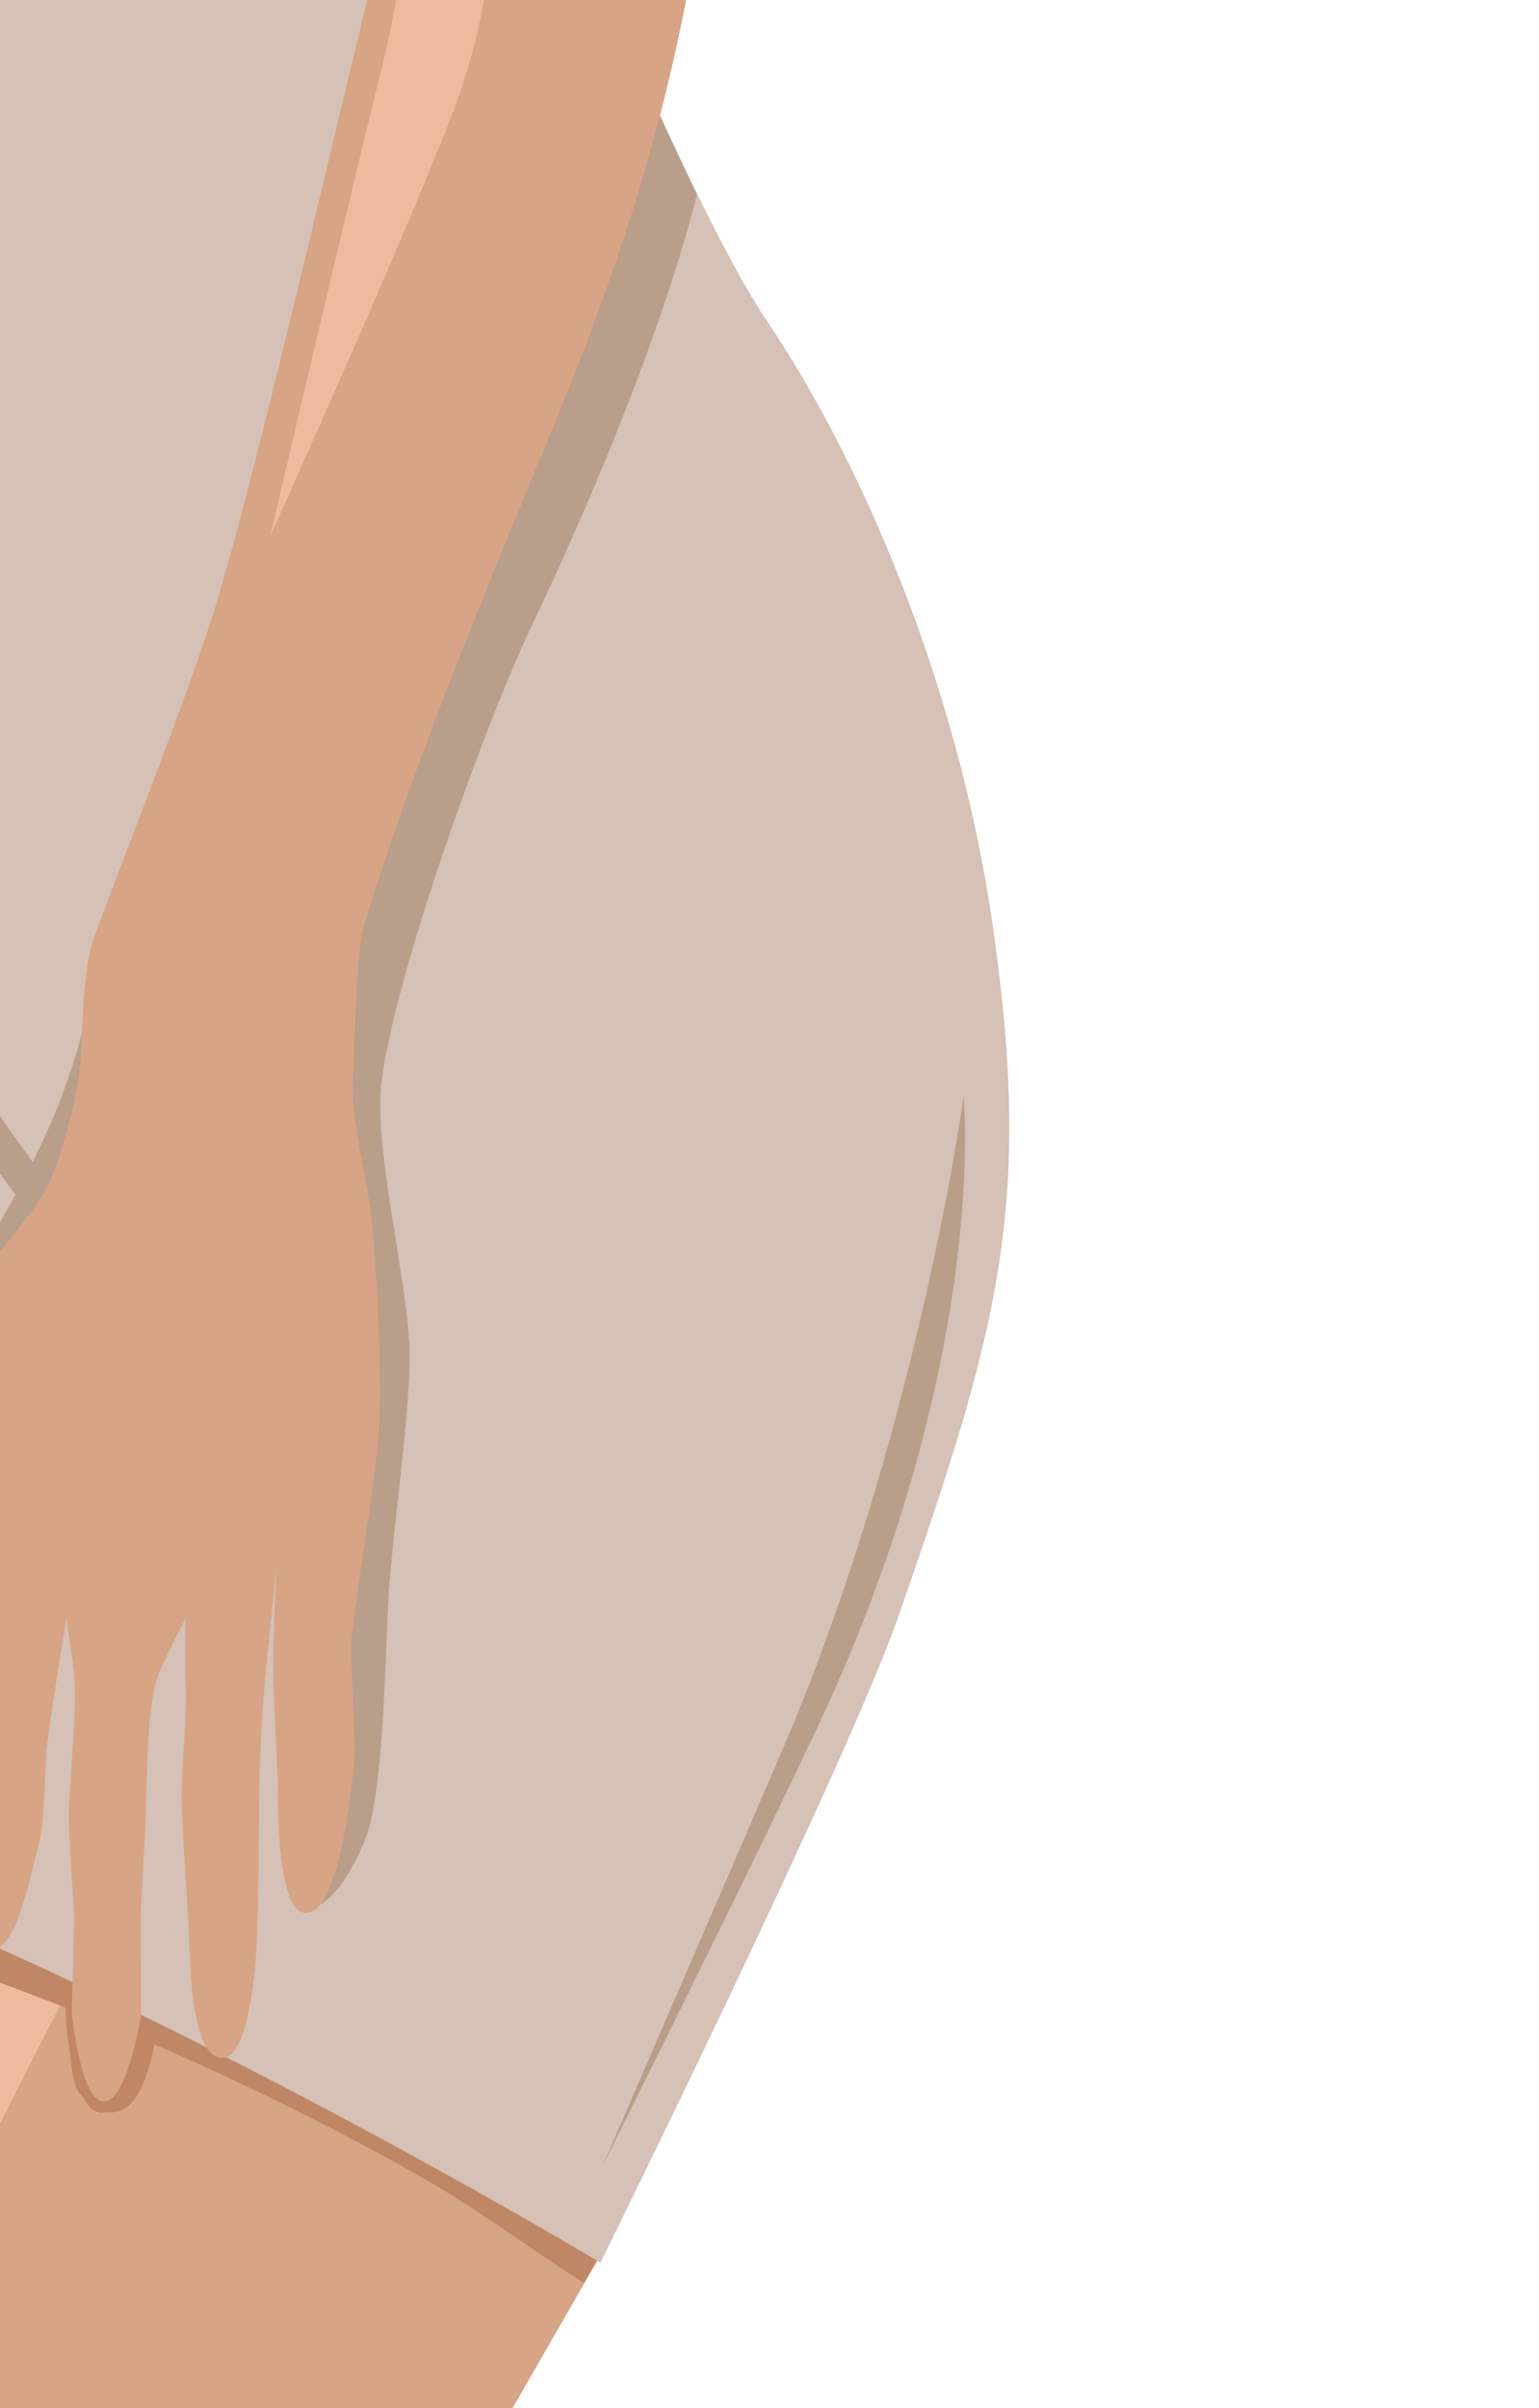 <svg width="110" height="172" viewBox="0 0 110 172" fill="none" xmlns="http://www.w3.org/2000/svg">
<g clip-path="url(#clip0)">
<path d="M-29.837 113.635C-29.837 113.635 -30.288 135.545 -27.358 156.465C-25.988 166.255 -20.148 197.275 -20.148 197.275L8.213 127.105L-29.837 113.635Z" fill="#C08766"/>
<path d="M-1.678 129.175C-1.678 129.175 -20.668 187.965 -26.198 205.355C-26.818 207.315 -29.438 213.655 -29.348 221.775C-29.258 229.005 -26.748 235.895 -25.198 240.205C-22.638 247.285 -14.358 266.865 -12.318 272.805C-7.358 287.285 -0.298 310.205 2.212 324.015C4.062 334.245 6.202 351.075 7.292 368.305C7.652 373.945 5.682 388.015 4.782 397.145C3.082 414.245 -1.958 437.935 5.082 443.255C33.412 464.655 37.162 391.565 37.162 391.565C37.162 391.565 34.012 380.835 29.862 369.005C22.522 348.095 29.542 293.445 26.022 273.895C23.072 257.515 2.772 231.215 2.772 231.215C2.772 231.215 20.322 200.755 26.772 189.285C31.022 181.715 43.562 159.965 43.562 159.965L-1.678 129.175Z" fill="#D7A485"/>
<path d="M-22.238 203.875C-22.238 203.875 -14.138 174.175 -11.318 165.455C-8.258 155.975 2.682 129.875 2.682 129.875L10.432 131.455C10.432 131.455 -2.128 155.285 -6.318 164.705C-9.708 172.325 -22.238 203.875 -22.238 203.875Z" fill="#EDBA9D"/>
<path d="M17.392 145.835C15.382 144.895 13.362 143.995 11.322 143.125C11.322 142.535 11.292 141.945 11.212 141.395C11.202 141.345 11.172 141.315 11.162 141.275C11.152 141.185 11.162 141.085 11.152 140.995C11.132 140.805 11.022 140.665 10.882 140.565C10.882 140.495 10.882 140.415 10.882 140.345C10.802 139.025 10.502 137.715 10.302 136.405C10.232 135.905 9.382 135.915 9.302 136.405C9.142 137.365 9.342 138.295 9.502 139.245C9.662 140.245 9.662 141.265 9.652 142.275C9.642 142.305 9.642 142.355 9.642 142.395C8.552 141.935 7.452 141.495 6.352 141.055C6.362 141.005 6.352 140.945 6.362 140.895C6.402 140.605 6.212 140.405 6.002 140.325C5.962 139.955 5.972 139.575 5.882 139.215C5.752 138.695 4.962 138.695 4.822 139.215C4.762 139.465 4.742 139.715 4.742 139.975C4.712 140.115 4.712 140.265 4.722 140.415C3.332 139.875 1.932 139.345 0.532 138.835C0.552 138.705 0.532 138.555 0.442 138.475C0.312 138.355 0.102 138.305 -0.048 138.415C-0.118 138.465 -0.168 138.515 -0.218 138.565C-0.438 138.485 -0.658 138.405 -0.878 138.325C-0.888 138.305 -0.888 138.285 -0.898 138.255C-0.948 138.045 -1.198 137.895 -1.408 137.965C-1.478 137.985 -1.528 138.025 -1.578 138.065C-2.528 137.725 -3.488 137.405 -4.448 137.075C-4.628 137.995 -4.878 138.905 -5.168 139.795C-1.858 140.915 1.432 142.115 4.692 143.405C4.702 143.795 4.702 144.175 4.732 144.565C4.792 145.345 4.932 146.115 5.032 146.895C5.122 147.595 5.152 148.315 5.412 148.985C5.542 149.325 5.732 149.615 5.972 149.855C5.992 149.895 6.012 149.945 6.032 149.985C6.152 150.165 6.262 150.365 6.432 150.515C6.652 150.705 6.882 150.895 7.192 150.915C7.362 150.925 7.512 150.885 7.662 150.835C7.712 150.845 7.752 150.865 7.802 150.865C8.382 150.925 8.912 150.695 9.322 150.285C10.182 149.415 10.552 147.995 10.862 146.845C10.932 146.575 10.982 146.305 11.042 146.025C17.212 148.705 23.252 151.675 29.132 154.945C33.962 157.635 37.102 160.085 41.742 163.075C42.212 162.255 42.682 161.435 43.152 160.615C34.592 154.715 26.772 150.215 17.392 145.835ZM9.412 145.705C9.272 146.215 9.072 146.705 8.852 147.195C8.772 147.375 8.682 147.565 8.602 147.745C8.552 147.865 8.492 147.985 8.442 148.105C8.382 148.165 8.362 148.215 8.362 148.265C8.122 148.155 7.822 148.295 7.732 148.525C7.702 148.385 7.682 148.245 7.662 148.145C7.492 147.395 7.302 146.665 7.062 145.925C6.882 145.355 6.792 144.785 6.702 144.205C7.632 144.585 8.562 144.975 9.492 145.375C9.462 145.485 9.442 145.595 9.412 145.705Z" fill="#BF8766"/>
<path d="M-28.538 -85.514C-28.538 -85.514 -38.338 -70.415 -37.988 -60.965C-37.388 -44.584 -33.868 -40.605 -33.868 -40.605C-33.868 -40.605 -26.078 -19.265 -24.958 -1.794C-24.268 8.876 -28.848 30.046 -29.728 40.696C-31.618 63.575 -29.578 131.185 -29.578 131.185C-29.578 131.185 -11.058 134.416 -4.898 137.046C19.062 147.256 42.912 161.616 42.912 161.616C42.912 161.616 60.562 125.955 64.252 115.345C71.372 94.876 73.842 86.156 70.962 66.156C68.432 48.575 61.372 32.615 54.802 22.905C49.422 14.956 39.032 -10.495 39.032 -10.495L46.902 -61.455C46.902 -61.455 39.162 -64.814 34.112 -75.154C31.832 -79.825 26.302 -89.355 26.302 -89.355C26.302 -89.355 13.552 -77.754 -14.568 -78.335C-31.218 -78.654 -28.538 -85.514 -28.538 -85.514Z" fill="#D5C1B5"/>
<path d="M-15.098 97.806C-5.108 105.496 8.212 108.696 20.602 106.386C8.272 106.836 -4.158 103.656 -15.098 97.806Z" fill="#B99E8A"/>
<path d="M19.422 101.395C2.792 91.685 -9.108 74.255 -12.088 55.235C-6.538 72.845 4.802 88.575 19.422 101.395Z" fill="#B99E8A"/>
<path d="M6.313 71.856C4.753 79.266 1.203 85.856 -3.107 92.085C-5.487 95.525 -4.047 99.085 -3.107 103.165C-1.997 108.015 -1.137 112.985 -1.147 117.355C0.363 117.285 -0.007 115.325 0.263 113.835C2.733 99.936 5.213 86.046 6.313 71.856Z" fill="#B99E8A"/>
<path d="M46.422 6.675L49.802 13.895C49.802 13.895 47.292 25.165 38.032 44.635C34.652 51.725 28.252 69.475 27.272 77.265C26.662 82.145 29.272 91.935 29.282 96.855C29.292 101.175 28.022 109.745 27.772 114.055C27.542 118.175 27.452 126.515 26.392 130.505C25.892 132.375 23.802 136.515 21.882 136.285C20.012 136.065 21.252 130.255 21.252 130.255L22.132 100.495L21.502 73.495L36.822 27.915L46.422 6.675Z" fill="#B99E8A"/>
<path d="M28.292 -171.425C28.292 -171.425 27.662 -158.505 27.682 -154.185C27.742 -143.515 33.842 -137.345 38.202 -136.405C49.842 -133.875 62.602 -135.435 68.612 -126.125C74.142 -117.555 68.412 -101.135 66.542 -91.835C65.272 -85.505 63.692 -69.475 62.352 -62.235C61.042 -55.185 56.422 -38.005 54.792 -31.015C53.662 -26.155 52.582 -17.645 51.592 -13.385C49.252 -3.365 49.092 7.325 39.812 29.825C34.462 42.805 29.542 54.555 25.992 66.185C25.452 67.965 25.342 74.995 25.212 77.235C25.072 79.715 26.312 84.725 26.552 86.995C26.952 90.765 27.312 98.365 27.082 102.155C26.942 104.555 26.192 109.305 25.842 111.675C25.632 113.105 25.072 117.395 25.072 117.395L25.372 125.135C25.372 125.135 24.552 137.035 21.722 136.615C19.602 136.295 19.862 127.075 19.862 127.075C19.862 127.075 19.582 121.605 19.522 119.775C19.472 118.225 19.752 111.865 19.752 111.865C19.752 111.865 19.232 117.255 19.022 119.165C18.782 121.335 18.542 125.785 18.522 128.165C18.492 130.975 18.482 136.095 18.342 138.895C18.242 140.915 17.712 147.275 15.742 146.985C13.672 146.685 13.612 140.515 13.512 138.265C13.402 135.775 13.002 130.785 12.982 128.295C12.962 126.275 13.402 122.255 13.262 120.225C13.182 119.025 13.272 115.595 13.272 115.595C13.272 115.595 11.462 118.955 11.122 120.215C10.522 122.445 10.492 127.135 10.422 129.445C10.362 131.305 10.052 136.885 10.052 136.885L10.082 143.965C10.082 143.965 9.082 150.165 7.412 150.105C5.722 150.045 5.122 143.725 5.122 143.725L5.312 136.805C5.312 136.805 4.872 131.095 4.932 129.195C5.012 126.785 5.512 122.005 5.302 119.605C5.212 118.565 4.742 115.655 4.742 115.655C4.742 115.655 3.572 122.595 3.342 124.915C3.172 126.695 3.212 130.315 2.702 132.025C2.132 133.945 1.172 139.615 -0.798 139.255C-2.148 139.005 -1.608 134.675 -1.728 133.305C-1.908 131.165 -1.768 127.225 -1.588 125.205C-1.378 122.775 -1.198 117.715 -1.118 115.275C-1.018 112.355 -0.878 106.435 -1.668 103.905C-2.528 101.165 -3.948 96.935 -3.218 94.725C-1.988 90.995 2.192 87.375 3.582 84.325C4.452 82.415 5.562 78.175 5.722 76.085C5.882 74.015 5.942 69.255 6.612 67.295C7.832 63.745 13.532 49.555 15.492 43.025C19.222 30.545 25.102 3.875 28.502 -8.925C29.592 -13.035 34.082 -25.935 34.082 -25.935C34.082 -25.935 34.112 -49.225 34.422 -56.505C34.742 -64.145 35.672 -68.215 35.672 -68.215C35.672 -68.215 26.332 -83.805 24.142 -96.255C21.492 -111.335 11.402 -156.445 11.402 -156.445L28.292 -171.425Z" fill="#D7A485"/>
<path d="M68.872 78.315C68.872 78.315 70.632 95.785 59.732 120.515C56.542 127.745 43.052 154.745 43.052 154.745C43.052 154.745 52.852 132.155 55.992 124.825C65.592 102.405 68.872 78.315 68.872 78.315Z" fill="#B99E8A"/>
<path d="M19.322 38.285C19.322 38.285 23.912 18.525 27.672 3.245C28.132 1.365 29.792 -10.165 32.932 -9.325C37.022 -8.235 34.202 3.065 32.742 7.035C29.772 15.124 19.322 38.285 19.322 38.285Z" fill="#EDBA9D"/>
</g>
<defs>
<clipPath id="clip0">
<rect width="110" height="172" fill="white"/>
</clipPath>
</defs>
</svg>
